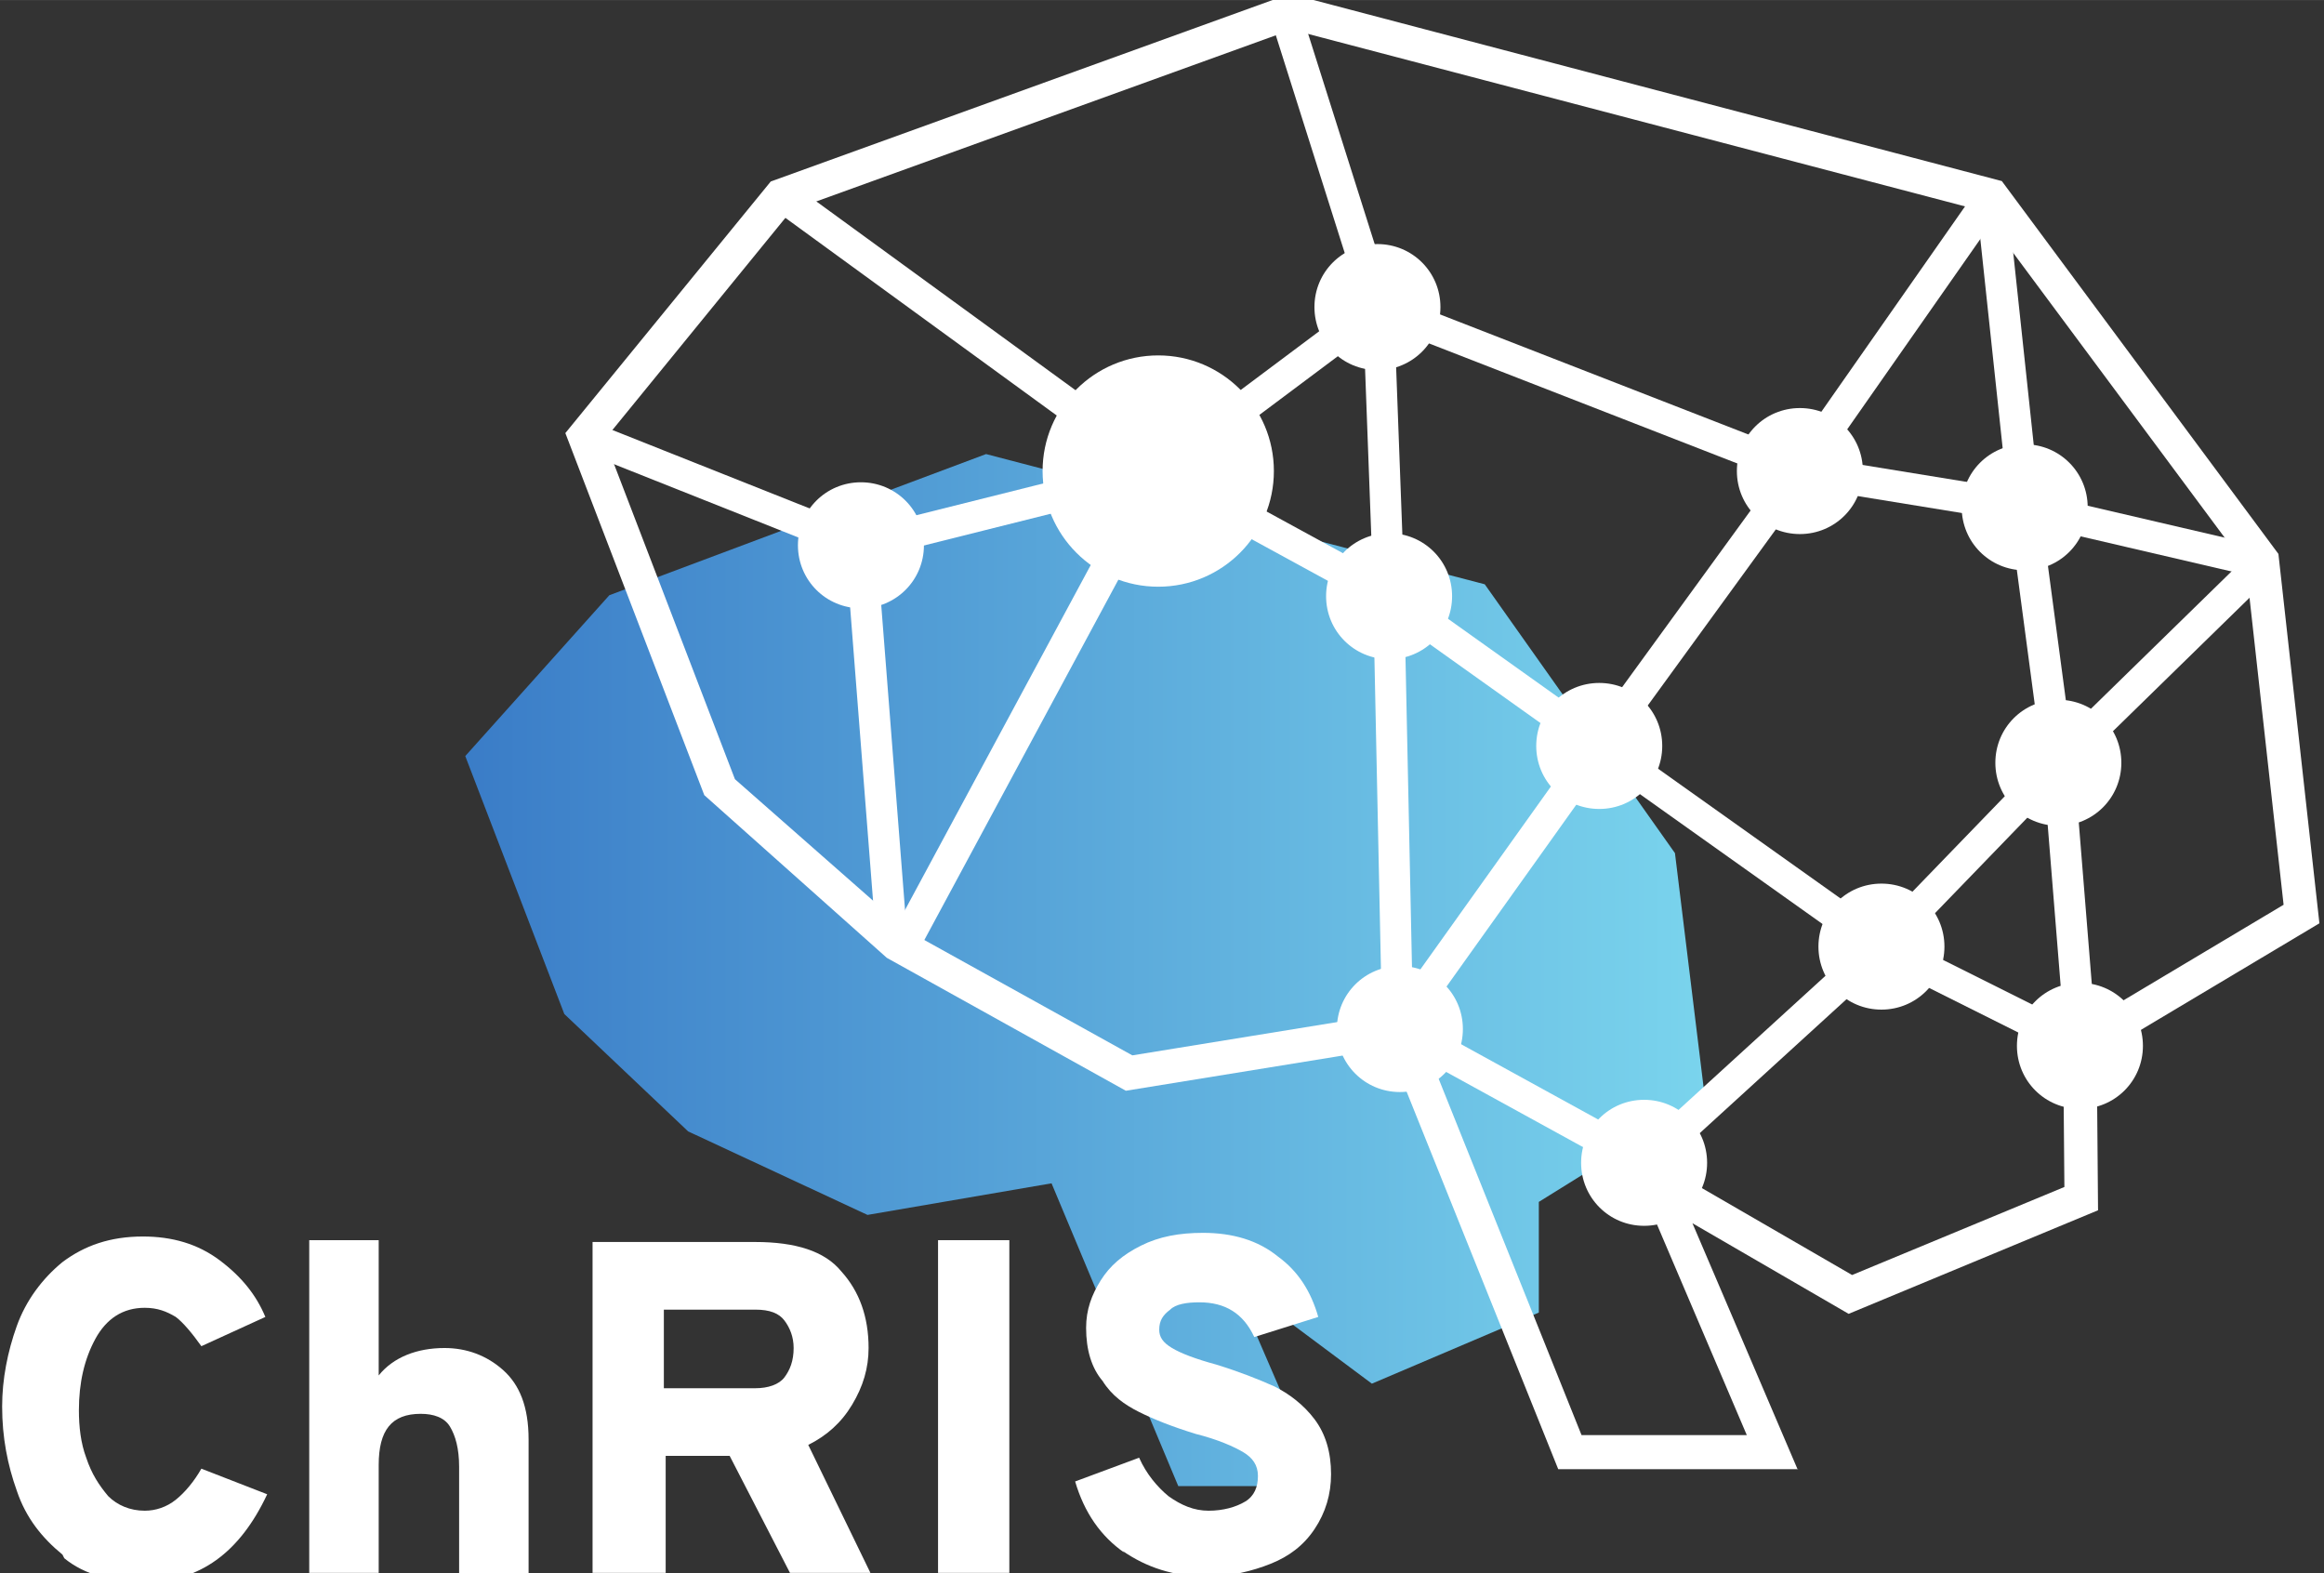 <?xml version="1.0" encoding="UTF-8" standalone="no"?>
<svg
   xmlns:dc="http://purl.org/dc/elements/1.1/"
   xmlns:cc="http://creativecommons.org/ns#"
   xmlns:rdf="http://www.w3.org/1999/02/22-rdf-syntax-ns#"
   xmlns:svg="http://www.w3.org/2000/svg"
   xmlns="http://www.w3.org/2000/svg"
   xmlns:xlink="http://www.w3.org/1999/xlink"
   xmlns:sodipodi="http://sodipodi.sourceforge.net/DTD/sodipodi-0.dtd"
   xmlns:inkscape="http://www.inkscape.org/namespaces/inkscape"
   width="65.644"
   height="44.437"
   viewBox="0 0 0.684 0.463"
   version="1.1"
   id="svg80330"
   sodipodi:docname="ChRISlogo-color_whitebg.svg"
   inkscape:version="1.0.1 (3bc2e813f5, 2020-09-07)">
  <rect x="0" y="0" width="0.684" height="0.463" fill="#333333" stroke="none"/>
  <defs
     id="defs80323">
    <clipPath
       clipPathUnits="userSpaceOnUse"
       id="clipPath161462">
      <path
         d="m 1032.96,2313.28 -333.905,-372.74 229.562,-597.75 286.953,-272.01 415.65,-193.51 426.52,73.21 293.68,-701.64 h 332.56 L 2477.24,727.012 2800.11,486.23 3187,650.969 v 256.429 l 385.07,239.412 -69.57,568.83 -440.82,622.99 -1155.7,301.75 z"
         id="path161460"
         inkscape:connector-curvature="0" />
    </clipPath>
    <linearGradient
       inkscape:collect="always"
       xlink:href="#linearGradient161468"
       id="linearGradient243972"
       gradientUnits="userSpaceOnUse"
       gradientTransform="matrix(2873.01,0,0,-2873.01,699.055,1444.61)"
       x1="0"
       y1="0"
       x2="1"
       y2="0"
       spreadMethod="pad" />
    <linearGradient
       x1="0"
       y1="0"
       x2="1"
       y2="0"
       gradientUnits="userSpaceOnUse"
       gradientTransform="matrix(2873.01,0,0,-2873.01,699.055,1444.61)"
       spreadMethod="pad"
       id="linearGradient161468">
      <stop
         style="stop-opacity:1;stop-color:#3a7cc7"
         offset="0"
         id="stop161464" />
      <stop
         style="stop-opacity:1;stop-color:#7ad4ed"
         offset="1"
         id="stop161466" />
    </linearGradient>
  </defs>
  <sodipodi:namedview
     inkscape:document-units="px"
     pagecolor="#ffffff"
     bordercolor="#666666"
     borderopacity="1.0"
     inkscape:pageopacity="0.0"
     inkscape:pageshadow="2"
     inkscape:zoom="2.8284271"
     inkscape:cx="92.334502"
     inkscape:cy="37.708757"
     inkscape:current-layer="layer1"
     id="namedview80325"
     showgrid="false"
     inkscape:window-width="1822"
     inkscape:window-height="1228"
     inkscape:window-x="266"
     inkscape:window-y="130"
     inkscape:window-maximized="0"
     units="px"
     width="1080px"
     inkscape:pagecheckerboard="false"
     objecttolerance="2"
     inkscape:snap-path-clip="false"
     inkscape:snap-path-mask="false"
     gridtolerance="2"
     guidetolerance="10"
     inkscape:snap-perpendicular="true"
     inkscape:snap-tangential="true"
     fit-margin-top="0"
     fit-margin-left="0"
     fit-margin-right="0"
     fit-margin-bottom="0"
     inkscape:document-rotation="0" />
  <g
     inkscape:label="Layer 1"
     inkscape:groupmode="layer"
     id="layer1"
     transform="translate(-1.521,4.391)">
    <rect
       y="-4.438"
       x="1.594"
       height="0.604"
       width="2.771"
       id="rect243832"
       style="opacity:1;fill:none;fill-opacity:1;stroke:none;stroke-width:0.031;stroke-linecap:square;stroke-linejoin:bevel;stroke-miterlimit:4;stroke-dasharray:none;stroke-dashoffset:0;stroke-opacity:1"
       inkscape:export-filename="/home/duffy/Repositories/ChRIS_store_ui/src/assets/img/chris-plugin-store_logo.png"
       inkscape:export-xdpi="105.08642"
       inkscape:export-ydpi="105.08642" />
    <g
       inkscape:export-ydpi="105.08642"
       inkscape:export-xdpi="105.08642"
       inkscape:export-filename="/home/duffy/Repositories/ChRIS_store_ui/src/assets/img/chris-plugin-store_logo.png"
       transform="translate(8.677,4.156)"
       id="g243955">
      <g
         inkscape:export-ydpi="105.08642"
         inkscape:export-xdpi="105.08642"
         inkscape:export-filename="/home/duffy/Repositories/ChRIS_store_ui/src/assets/img/chris-plugin-store_logo.png"
         style="stroke-width:7.889"
         transform="matrix(0.127,0,0,0.127,-6.205,-7.519)"
         id="g243917">
        <g
           style="stroke-width:7.889"
           id="g243836"
           clip-path="url(#clipPath161462)"
           transform="matrix(0.001,0,0,-0.001,-7.109,-4.402)">
          <path
             d="m 1032.96,2313.28 -333.905,-372.74 229.562,-597.75 286.953,-272.01 415.65,-193.51 426.52,73.21 293.68,-701.64 h 332.56 L 2477.24,727.012 2800.11,486.23 3187,650.969 v 256.429 l 385.07,239.412 -69.57,568.83 -440.82,622.99 -1155.7,301.75 -873.02,-327.1"
             style="fill:url(#linearGradient243972);fill-opacity:1;fill-rule:nonzero;stroke:none;stroke-width:7.889"
             id="path243834"
             inkscape:connector-curvature="0" />
        </g>
        <path
           inkscape:connector-curvature="0"
           id="path243838"
           style="fill:#ffffff;fill-opacity:1;fill-rule:nonzero;stroke:none;stroke-width:0.011"
           d="m -3.289,-6.983 -0.059,-0.042 0.445,-0.636 0.059,0.042 -0.445,0.636" />
        <path
           inkscape:connector-curvature="0"
           id="path243840"
           style="fill:#ffffff;fill-opacity:1;fill-rule:nonzero;stroke:none;stroke-width:0.011"
           d="m -2.832,-6.915 -0.077,-0.721 0.072,-0.008 0.077,0.721 -0.072,0.008" />
        <path
           inkscape:connector-curvature="0"
           id="path243842"
           style="fill:#ffffff;fill-opacity:1;fill-rule:nonzero;stroke:none;stroke-width:0.011"
           d="m -2.754,-6.322 -0.079,-0.593 0.072,-0.01 0.079,0.593 -0.072,0.01" />
        <path
           inkscape:connector-curvature="0"
           id="path243844"
           style="fill:#ffffff;fill-opacity:1;fill-rule:nonzero;stroke:none;stroke-width:0.011"
           d="m -2.701,-5.666 -0.053,-0.657 0.072,-0.006 0.053,0.657 -0.072,0.006" />
        <path
           inkscape:connector-curvature="0"
           id="path243846"
           style="fill:#ffffff;fill-opacity:1;fill-rule:nonzero;stroke:none;stroke-width:0.011"
           d="m -2.681,-5.637 -0.464,-0.232 0.032,-0.065 0.464,0.232 -0.032,0.065" />
        <path
           inkscape:connector-curvature="0"
           id="path243848"
           style="fill:#ffffff;fill-opacity:1;fill-rule:nonzero;stroke:none;stroke-width:0.011"
           d="m -3.15,-5.872 -0.654,-0.465 0.042,-0.059 0.654,0.465 -0.042,0.059" />
        <path
           inkscape:connector-curvature="0"
           id="path243850"
           style="fill:#ffffff;fill-opacity:1;fill-rule:nonzero;stroke:none;stroke-width:0.011"
           d="m -3.753,-6.345 -0.059,-0.043 0.464,-0.638 0.059,0.043 -0.464,0.638" />
        <path
           inkscape:connector-curvature="0"
           id="path243852"
           style="fill:#ffffff;fill-opacity:1;fill-rule:nonzero;stroke:none;stroke-width:0.011"
           d="m -3.332,-6.97 -0.976,-0.38 0.026,-0.067 0.976,0.38 -0.026,0.067" />
        <path
           inkscape:connector-curvature="0"
           id="path243854"
           style="fill:#ffffff;fill-opacity:1;fill-rule:nonzero;stroke:none;stroke-width:0.011"
           d="m -4.329,-7.373 -0.213,-0.673 0.069,-0.022 0.213,0.673 -0.069,0.022" />
        <path
           inkscape:connector-curvature="0"
           id="path243856"
           style="fill:#ffffff;fill-opacity:1;fill-rule:nonzero;stroke:none;stroke-width:0.011"
           d="m -4.824,-6.975 -0.876,-0.638 0.043,-0.059 0.876,0.638 -0.043,0.059" />
        <path
           inkscape:connector-curvature="0"
           id="path243858"
           style="fill:#ffffff;fill-opacity:1;fill-rule:nonzero;stroke:none;stroke-width:0.011"
           d="m -5.485,-6.796 -0.018,-0.07 0.691,-0.173 0.018,0.07 -0.691,0.173" />
        <path
           inkscape:connector-curvature="0"
           id="path243860"
           style="fill:#ffffff;fill-opacity:1;fill-rule:nonzero;stroke:none;stroke-width:0.011"
           d="m -5.507,-6.797 -0.639,-0.254 0.027,-0.067 0.639,0.254 -0.027,0.067" />
        <path
           inkscape:connector-curvature="0"
           id="path243862"
           style="fill:#ffffff;fill-opacity:1;fill-rule:nonzero;stroke:none;stroke-width:0.011"
           d="m -5.457,-5.906 -0.072,-0.922 0.072,-0.006 0.072,0.922 -0.072,0.006" />
        <path
           inkscape:connector-curvature="0"
           id="path243864"
           style="fill:#ffffff;fill-opacity:1;fill-rule:nonzero;stroke:none;stroke-width:0.011"
           d="m -4.781,-6.975 -0.043,-0.058 0.508,-0.38 0.043,0.058 -0.508,0.38" />
        <path
           inkscape:connector-curvature="0"
           id="path243866"
           style="fill:#ffffff;fill-opacity:1;fill-rule:nonzero;stroke:none;stroke-width:0.011"
           d="m -4.305,-6.712 -0.025,-0.671 0.072,-0.003 0.025,0.671 -0.072,0.003" />
        <path
           inkscape:connector-curvature="0"
           id="path243868"
           style="fill:#ffffff;fill-opacity:1;fill-rule:nonzero;stroke:none;stroke-width:0.011"
           d="m -4.285,-5.712 -0.021,-1 0.072,-0.001 0.021,1 -0.072,0.001" />
        <path
           inkscape:connector-curvature="0"
           id="path243870"
           style="fill:#ffffff;fill-opacity:1;fill-rule:nonzero;stroke:none;stroke-width:0.011"
           d="m -4.219,-5.692 -0.059,-0.042 0.466,-0.653 0.059,0.042 -0.466,0.653" />
        <path
           inkscape:connector-curvature="0"
           id="path243873"
           style="fill:#ffffff;fill-opacity:1;fill-rule:nonzero;stroke:none;stroke-width:0.011"
           d="m -3.695,-5.368 -0.57,-0.313 0.035,-0.064 0.57,0.313 -0.035,0.064" />
        <path
           inkscape:connector-curvature="0"
           id="path243875"
           style="fill:#ffffff;fill-opacity:1;fill-rule:nonzero;stroke:none;stroke-width:0.011"
           d="m -4.287,-6.681 -0.533,-0.291 0.035,-0.064 0.533,0.291 -0.035,0.064" />
        <path
           inkscape:connector-curvature="0"
           id="path243877"
           style="fill:#ffffff;fill-opacity:1;fill-rule:nonzero;stroke:none;stroke-width:0.011"
           d="m -3.803,-6.337 -0.487,-0.347 0.042,-0.059 0.487,0.347 -0.042,0.059" />
        <path
           inkscape:connector-curvature="0"
           id="path243879"
           style="fill:#ffffff;fill-opacity:1;fill-rule:nonzero;stroke:none;stroke-width:0.011"
           d="m -5.364,-5.883 -0.064,-0.034 0.594,-1.103 0.064,0.034 -0.594,1.103" />
        <path
           inkscape:connector-curvature="0"
           id="path243881"
           style="fill:#ffffff;fill-opacity:1;fill-rule:nonzero;stroke:none;stroke-width:0.011"
           d="m -2.251,-6.755 -0.554,-0.129 0.016,-0.071 0.554,0.129 -0.016,0.071" />
        <path
           inkscape:connector-curvature="0"
           id="path243883"
           style="fill:#ffffff;fill-opacity:1;fill-rule:nonzero;stroke:none;stroke-width:0.011"
           d="m -2.693,-6.301 -0.051,-0.052 0.475,-0.464 0.051,0.052 -0.475,0.464" />
        <path
           inkscape:connector-curvature="0"
           id="path243885"
           style="fill:#ffffff;fill-opacity:1;fill-rule:nonzero;stroke:none;stroke-width:0.011"
           d="m -3.103,-5.876 -0.052,-0.05 0.411,-0.425 0.052,0.05 -0.411,0.425" />
        <path
           inkscape:connector-curvature="0"
           id="path243887"
           style="fill:#ffffff;fill-opacity:1;fill-rule:nonzero;stroke:none;stroke-width:0.011"
           d="m -3.654,-5.373 -0.049,-0.054 0.549,-0.501 0.049,0.054 -0.549,0.501" />
        <path
           inkscape:connector-curvature="0"
           id="path243889"
           style="fill:#ffffff;fill-opacity:1;fill-rule:nonzero;stroke:none;stroke-width:0.011"
           d="m -2.802,-6.883 -0.522,-0.085 0.012,-0.072 0.522,0.085 -0.012,0.072" />
        <path
           inkscape:connector-curvature="0"
           id="path243891"
           style="fill:#ffffff;fill-opacity:1;fill-rule:nonzero;stroke:none;stroke-width:0.011"
           d="m -2.65,-6.919 c 0,0.081 -0.065,0.146 -0.146,0.146 -0.081,0 -0.146,-0.065 -0.146,-0.146 0,-0.081 0.065,-0.146 0.146,-0.146 0.081,0 0.146,0.065 0.146,0.146" />
        <path
           inkscape:connector-curvature="0"
           id="path243893"
           style="fill:#ffffff;fill-opacity:1;fill-rule:nonzero;stroke:none;stroke-width:0.011"
           d="m -2.572,-6.327 c 0,0.081 -0.065,0.146 -0.146,0.146 -0.081,0 -0.146,-0.065 -0.146,-0.146 0,-0.081 0.065,-0.146 0.146,-0.146 0.081,0 0.146,0.065 0.146,0.146" />
        <path
           inkscape:connector-curvature="0"
           id="path243895"
           style="fill:#ffffff;fill-opacity:1;fill-rule:nonzero;stroke:none;stroke-width:0.011"
           d="m -2.522,-5.671 c 0,0.081 -0.065,0.146 -0.146,0.146 -0.081,0 -0.146,-0.065 -0.146,-0.146 0,-0.081 0.065,-0.146 0.146,-0.146 0.081,0 0.146,0.065 0.146,0.146" />
        <path
           inkscape:connector-curvature="0"
           id="path243897"
           style="fill:#ffffff;fill-opacity:1;fill-rule:nonzero;stroke:none;stroke-width:0.011"
           d="m -2.982,-5.901 c 0,0.081 -0.065,0.146 -0.146,0.146 -0.081,0 -0.146,-0.065 -0.146,-0.146 0,-0.081 0.065,-0.146 0.146,-0.146 0.081,0 0.146,0.065 0.146,0.146" />
        <path
           inkscape:connector-curvature="0"
           id="path243899"
           style="fill:#ffffff;fill-opacity:1;fill-rule:nonzero;stroke:none;stroke-width:0.011"
           d="m -3.532,-5.4 c 0,0.081 -0.065,0.146 -0.146,0.146 -0.081,0 -0.146,-0.065 -0.146,-0.146 0,-0.081 0.065,-0.146 0.146,-0.146 0.081,0 0.146,0.065 0.146,0.146" />
        <path
           inkscape:connector-curvature="0"
           id="path243901"
           style="fill:#ffffff;fill-opacity:1;fill-rule:nonzero;stroke:none;stroke-width:0.011"
           d="m -4.098,-5.71 c 0,0.081 -0.065,0.146 -0.146,0.146 -0.081,0 -0.146,-0.065 -0.146,-0.146 0,-0.081 0.065,-0.146 0.146,-0.146 0.081,0 0.146,0.065 0.146,0.146" />
        <path
           inkscape:connector-curvature="0"
           id="path243903"
           style="fill:#ffffff;fill-opacity:1;fill-rule:nonzero;stroke:none;stroke-width:0.011"
           d="m -3.171,-7.003 c 0,0.081 -0.065,0.146 -0.146,0.146 -0.081,0 -0.146,-0.065 -0.146,-0.146 0,-0.081 0.065,-0.146 0.146,-0.146 0.081,0 0.146,0.065 0.146,0.146" />
        <path
           inkscape:connector-curvature="0"
           id="path243905"
           style="fill:#ffffff;fill-opacity:1;fill-rule:nonzero;stroke:none;stroke-width:0.011"
           d="m -4.15,-7.383 c 0,0.081 -0.065,0.146 -0.146,0.146 -0.081,0 -0.146,-0.065 -0.146,-0.146 0,-0.081 0.065,-0.146 0.146,-0.146 0.081,0 0.146,0.065 0.146,0.146" />
        <path
           inkscape:connector-curvature="0"
           id="path243907"
           style="fill:#ffffff;fill-opacity:1;fill-rule:nonzero;stroke:none;stroke-width:0.011"
           d="m -4.123,-6.713 c 0,0.081 -0.065,0.146 -0.146,0.146 -0.081,0 -0.146,-0.065 -0.146,-0.146 0,-0.081 0.065,-0.146 0.146,-0.146 0.081,0 0.146,0.065 0.146,0.146" />
        <path
           inkscape:connector-curvature="0"
           id="path243909"
           style="fill:#ffffff;fill-opacity:1;fill-rule:nonzero;stroke:none;stroke-width:0.011"
           d="m -4.536,-7.003 c 0,0.148 -0.12,0.268 -0.268,0.268 -0.148,0 -0.268,-0.12 -0.268,-0.268 0,-0.148 0.12,-0.268 0.268,-0.268 0.148,0 0.268,0.12 0.268,0.268" />
        <path
           inkscape:connector-curvature="0"
           id="path243911"
           style="fill:#ffffff;fill-opacity:1;fill-rule:nonzero;stroke:none;stroke-width:0.011"
           d="m -3.636,-6.366 c 0,0.081 -0.065,0.146 -0.146,0.146 -0.081,0 -0.146,-0.065 -0.146,-0.146 0,-0.081 0.065,-0.146 0.146,-0.146 0.081,0 0.146,0.065 0.146,0.146" />
        <path
           inkscape:connector-curvature="0"
           id="path243913"
           style="fill:#ffffff;fill-opacity:1;fill-rule:nonzero;stroke:none;stroke-width:0.011"
           d="m -5.347,-6.831 c 0,0.081 -0.065,0.146 -0.146,0.146 -0.081,0 -0.146,-0.065 -0.146,-0.146 0,-0.081 0.065,-0.146 0.146,-0.146 0.081,0 0.146,0.065 0.146,0.146" />
        <path
           inkscape:connector-curvature="0"
           id="path243915"
           style="fill:#ffffff;fill-opacity:1;fill-rule:nonzero;stroke:none;stroke-width:0.011"
           d="m -3.823,-4.769 h 0.383 l -0.29,-0.68 0.534,0.309 0.492,-0.204 -0.003,-0.349 0.511,-0.305 -0.087,-0.784 -0.612,-0.824 -1.6,-0.42 -1.159,0.419 -0.433,0.531 0.302,0.787 0.398,0.35 0.523,0.29 0.646,-0.105 z m 0.502,0.079 h -0.556 l -0.392,-0.976 -0.61,0.099 -0.554,-0.308 -0.423,-0.377 -0.322,-0.839 0.476,-0.583 1.203,-0.435 1.65,0.434 0.641,0.864 0.095,0.856 -0.516,0.308 0.003,0.357 -0.578,0.24 -0.362,-0.21 0.244,0.571" />
      </g>
      <g
         id="g243953"
         transform="matrix(0.538,0,0,0.538,-3.731,-3.651)">
        <path
           d="m -6.332,-8.25 c -0.011,-0.009 -0.02,-0.02 -0.025,-0.035 -0.005,-0.014 -0.008,-0.029 -0.008,-0.046 0,-0.015 0.003,-0.03 0.008,-0.044 0.005,-0.014 0.014,-0.026 0.025,-0.035 0.012,-0.009 0.026,-0.014 0.044,-0.014 0.016,0 0.03,0.004 0.042,0.013 0.012,0.009 0.02,0.019 0.025,0.031 l -0.035,0.016 c -0.005,-0.007 -0.01,-0.013 -0.014,-0.016 -0.005,-0.003 -0.01,-0.005 -0.017,-0.005 -0.012,0 -0.021,0.006 -0.027,0.017 -0.006,0.011 -0.009,0.024 -0.009,0.039 0,0.009 0.001,0.018 0.004,0.026 0.003,0.009 0.007,0.015 0.012,0.021 0.005,0.005 0.012,0.008 0.02,0.008 0.006,0 0.012,-0.002 0.017,-0.006 0.005,-0.004 0.01,-0.01 0.014,-0.017 l 0.036,0.014 c -0.015,0.032 -0.037,0.048 -0.067,0.048 -0.018,0 -0.033,-0.004 -0.044,-0.013"
           style="fill:#ffffff;fill-opacity:1;fill-rule:nonzero;stroke:none;stroke-width:0.001"
           id="path243943"
           inkscape:connector-curvature="0" />
        <path
           d="m -6.197,-8.422 h 0.038 v 0.074 c 0.008,-0.01 0.021,-0.015 0.036,-0.015 0.012,0 0.023,0.004 0.032,0.012 0.009,0.008 0.014,0.02 0.014,0.038 v 0.074 h -0.038 v -0.059 c 0,-0.01 -0.002,-0.017 -0.005,-0.022 -0.003,-0.005 -0.009,-0.007 -0.016,-0.007 -0.016,0 -0.023,0.009 -0.023,0.028 v 0.059 h -0.038 V -8.422"
           style="fill:#ffffff;fill-opacity:1;fill-rule:nonzero;stroke:none;stroke-width:0.001"
           id="path243945"
           inkscape:connector-curvature="0" />
        <path
           d="m -5.953,-8.341 c 0.007,0 0.013,-0.002 0.016,-0.006 0.003,-0.004 0.005,-0.009 0.005,-0.016 0,-0.006 -0.002,-0.011 -0.005,-0.015 -0.003,-0.004 -0.008,-0.006 -0.016,-0.006 h -0.05 v 0.043 z m -0.089,-0.08 h 0.089 c 0.022,0 0.038,0.005 0.047,0.016 0.01,0.011 0.015,0.025 0.015,0.042 0,0.011 -0.003,0.021 -0.009,0.031 -0.006,0.01 -0.014,0.017 -0.024,0.022 l 0.034,0.07 h -0.044 l -0.033,-0.064 h -0.035 v 0.064 h -0.04 v -0.182"
           style="fill:#ffffff;fill-opacity:1;fill-rule:nonzero;stroke:none;stroke-width:0.001"
           id="path243947"
           inkscape:connector-curvature="0" />
        <path
           d="m -5.751,-8.251 c -0.013,-0.009 -0.022,-0.022 -0.027,-0.039 l 0.035,-0.013 c 0.004,0.009 0.01,0.016 0.016,0.021 0.007,0.005 0.014,0.008 0.022,0.008 0.008,0 0.015,-0.002 0.02,-0.005 0.005,-0.003 0.007,-0.008 0.007,-0.014 0,-0.006 -0.003,-0.01 -0.008,-0.013 -0.005,-0.003 -0.014,-0.007 -0.026,-0.01 -0.013,-0.004 -0.023,-0.008 -0.031,-0.012 -0.008,-0.004 -0.015,-0.009 -0.02,-0.017 -0.006,-0.007 -0.009,-0.017 -0.009,-0.029 0,-0.01 0.003,-0.018 0.008,-0.026 0.005,-0.008 0.012,-0.014 0.022,-0.019 0.01,-0.005 0.021,-0.007 0.034,-0.007 0.016,0 0.03,0.004 0.041,0.013 0.011,0.008 0.018,0.019 0.022,0.033 l -0.035,0.011 c -0.006,-0.013 -0.016,-0.019 -0.03,-0.019 -0.007,0 -0.013,0.001 -0.016,0.004 -0.004,0.003 -0.006,0.006 -0.006,0.011 0,0.004 0.002,0.007 0.007,0.01 0.005,0.003 0.013,0.006 0.024,0.009 0.013,0.004 0.023,0.008 0.032,0.012 0.008,0.004 0.016,0.01 0.022,0.018 0.006,0.008 0.009,0.018 0.009,0.03 0,0.011 -0.003,0.021 -0.009,0.03 -0.006,0.009 -0.014,0.015 -0.024,0.019 -0.01,0.004 -0.022,0.007 -0.035,0.007 -0.018,0 -0.033,-0.005 -0.046,-0.014"
           style="fill:#ffffff;fill-opacity:1;fill-rule:nonzero;stroke:none;stroke-width:0.001"
           id="path243949"
           inkscape:connector-curvature="0" />
        <path
           inkscape:connector-curvature="0"
           id="path243951"
           style="fill:#ffffff;fill-opacity:1;fill-rule:nonzero;stroke:none;stroke-width:0.001"
           d="m -5.853,-8.24 v -0.182 h 0.039 v 0.182 h -0.039" />
      </g>
    </g>
  </g>
</svg>
